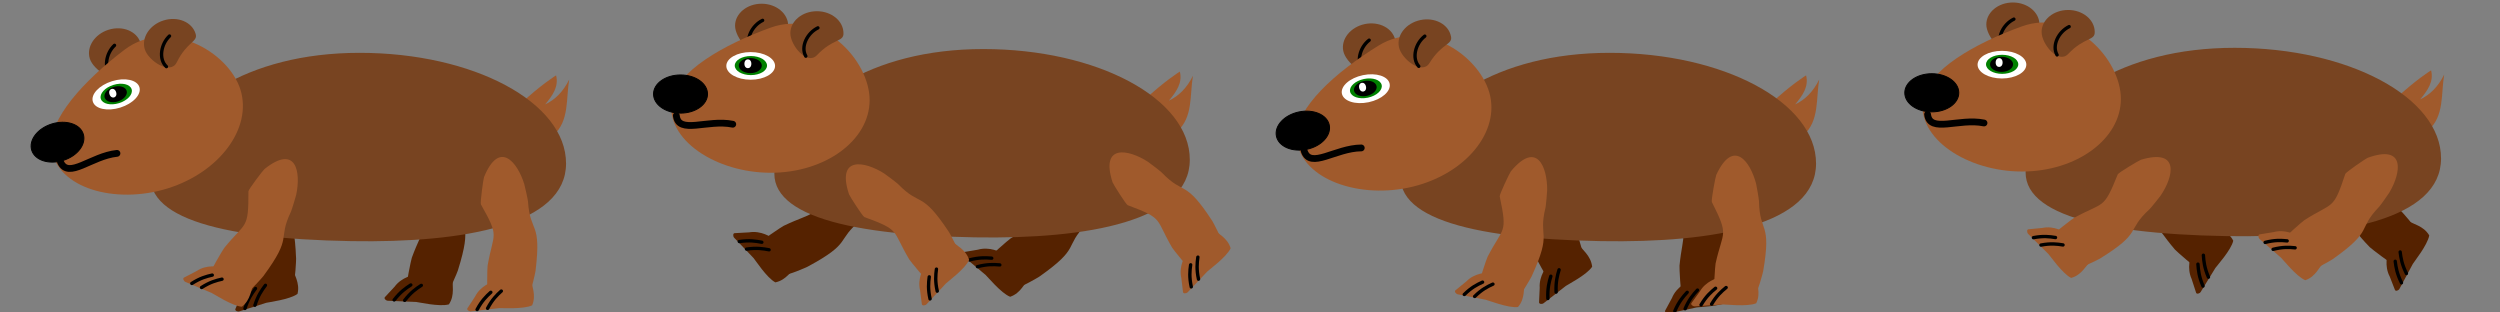 <?xml version="1.0" encoding="UTF-8" standalone="no"?>
<!-- Created with Inkscape (http://www.inkscape.org/) -->

<svg
   xmlns:dc="http://purl.org/dc/elements/1.1/"
   xmlns:cc="http://creativecommons.org/ns#"
   xmlns:rdf="http://www.w3.org/1999/02/22-rdf-syntax-ns#"
   xmlns:svg="http://www.w3.org/2000/svg"
   xmlns="http://www.w3.org/2000/svg"
   xmlns:xlink="http://www.w3.org/1999/xlink"
   xmlns:sodipodi="http://sodipodi.sourceforge.net/DTD/sodipodi-0.dtd"
   xmlns:inkscape="http://www.inkscape.org/namespaces/inkscape"
   width="512"
   height="64"
   viewBox="0 0 512 64"
   id="svg3343"
   version="1.1"
   inkscape:version="0.91 r13725"
   sodipodi:docname="wombat_run_128x64_final.svg"
   inkscape:export-filename="C:\dev\kelly\libgdx\kelly\resources\raw\actors\enemies\sheets\wombat\wombat_64x128.png"
   inkscape:export-xdpi="90"
   inkscape:export-ydpi="90">
  <rect x="0" y="0" width="512" height="64" fill="#808080" stroke="none"/>
  <defs
     id="defs3345">
    <linearGradient
       inkscape:collect="always"
       id="linearGradient4258">
      <stop
         id="stop4262"
         offset="0"
         style="stop-color:#ff5354;stop-opacity:1" />
      <stop
         id="stop4260"
         offset="1"
         style="stop-color:#ffe1bd;stop-opacity:1;" />
    </linearGradient>
    <linearGradient
       inkscape:collect="always"
       xlink:href="#linearGradient4258"
       id="linearGradient4600"
       x1="110.357"
       y1="872.184"
       x2="101.18"
       y2="866.562"
       gradientUnits="userSpaceOnUse"
       gradientTransform="matrix(1.071,0,0,1.72,124.964,-629.348)" />
  </defs>
  <sodipodi:namedview
     id="base"
     pagecolor="#ffffff"
     bordercolor="#666666"
     borderopacity="1.0"
     inkscape:pageopacity="0.0"
     inkscape:pageshadow="2"
     inkscape:zoom="4.3287855"
     inkscape:cx="416.36928"
     inkscape:cy="26.583968"
     inkscape:document-units="px"
     inkscape:current-layer="layer1"
     showgrid="false"
     units="px"
     showborder="true"
     inkscape:window-width="1366"
     inkscape:window-height="705"
     inkscape:window-x="-8"
     inkscape:window-y="-8"
     inkscape:window-maximized="1"
     inkscape:showpageshadow="false"
     borderlayer="true" />
  <g
     inkscape:label="Layer 1"
     inkscape:groupmode="layer"
     id="layer1"
     transform="translate(0,-988.362)">
    <path
       style="opacity:1;fill:#552200;fill-opacity:1;stroke:none;stroke-width:0.695;stroke-miterlimit:4;stroke-dasharray:none;stroke-opacity:1"
       d="m 341.959,1024.628 c 2.577,-8.048 6.565,-3.716 8.259,0.674 0.133,0.345 0.943,3.088 0.993,3.456 0.909,6.651 3.062,3.642 2.537,14.18 -0.019,0.373 -0.59,4.46 -0.968,4.514 l -8.244,1.173 c -0.378,0.054 -0.61,-5.48 -0.573,-5.853 0.688,-7.078 2.138,-5.863 -2.24,-12.47 -0.204,-0.308 0.121,-5.317 0.236,-5.676 z"
       id="path5140"
       inkscape:connector-curvature="0"
       sodipodi:nodetypes="sssssssss" />
    <g
       style="stroke-width:0.5;stroke-miterlimit:4;stroke-dasharray:none;fill:#552200;fill-opacity:1"
       id="g5142"
       transform="matrix(1.394,-0.198,0.158,1.362,170.91,-324.839)">
      <path
         sodipodi:nodetypes="ssscssscs"
         inkscape:connector-curvature="0"
         id="path5144"
         d="m 11.337,1008.095 4.883,-0.97 c 0.266,-0.053 0.482,0.218 0.489,0.489 0.04,1.438 0.721,2.811 0,4.325 -1.286,0.561 -4.494,0.174 -4.765,0.194 l -4.115,0.296 c -0.27,0.019 -0.644,-0.267 -0.489,-0.489 l 1.195,-1.723 c 0.837,-1.565 2.535,-2.068 2.801,-2.121 z"
         style="opacity:1;fill:#552200;fill-opacity:1;stroke:none;stroke-width:0.5;stroke-miterlimit:4;stroke-dasharray:none;stroke-opacity:1" />
      <path
         sodipodi:nodetypes="cc"
         inkscape:connector-curvature="0"
         id="path5146"
         d="m 8.733,1012.2 c 0.736,-1.294 1.416,-1.922 2.092,-2.502"
         style="fill:#552200;fill-rule:evenodd;stroke:#000000;stroke-width:0.5;stroke-linecap:round;stroke-linejoin:miter;stroke-miterlimit:4;stroke-dasharray:none;stroke-opacity:1;fill-opacity:1" />
      <path
         style="fill:#552200;fill-rule:evenodd;stroke:#000000;stroke-width:0.5;stroke-linecap:round;stroke-linejoin:miter;stroke-miterlimit:4;stroke-dasharray:none;stroke-opacity:1;fill-opacity:1"
         d="m 10.257,1012.087 c 0.736,-1.294 1.416,-1.922 2.092,-2.502"
         id="path5148"
         inkscape:connector-curvature="0"
         sodipodi:nodetypes="cc" />
    </g>
    <path
       style="fill:#a05a2c;fill-opacity:1;fill-rule:evenodd;stroke:none;stroke-width:0.695;stroke-linecap:butt;stroke-linejoin:miter;stroke-miterlimit:4;stroke-dasharray:none;stroke-opacity:1"
       d="m 106.545,1009.661 c 4.185,-3.899 7.266,-5.827 7.341,-5.866 0.592,2.271 -0.714,4.135 -2.238,5.952 1.978,-0.94 3.662,-2.541 4.924,-5.09 -0.673,3.957 0.055,8.476 -3.223,11.387 -1.981,-3.235 -3.898,-6.716 -6.804,-6.384 z"
       id="path5026"
       inkscape:connector-curvature="0"
       sodipodi:nodetypes="cccccc" />
    <path
       style="opacity:1;fill:#552200;fill-opacity:1;stroke:none;stroke-width:0.695;stroke-miterlimit:4;stroke-dasharray:none;stroke-opacity:1"
       d="m 86.951,1023.075 c 4.513,-7.145 7.287,-1.951 7.826,2.724 0.042,0.367 0.138,3.226 0.095,3.595 -0.788,6.666 2.051,4.293 -1.1,14.363 -0.112,0.356 -1.69,4.17 -2.069,4.127 l -8.275,-0.932 c -0.379,-0.043 0.784,-5.458 0.913,-5.809 2.441,-6.679 3.54,-5.139 0.959,-12.633 -0.12,-0.35 1.45,-5.116 1.652,-5.435 z"
       id="path5007"
       inkscape:connector-curvature="0"
       sodipodi:nodetypes="sssssssss" />
    <g
       style="stroke-width:0.5;stroke-miterlimit:4;stroke-dasharray:none;fill:#552200"
       id="g5009"
       transform="matrix(1.399,0.158,-0.189,1.358,259.816,-326.16)">
      <path
         sodipodi:nodetypes="ssscssscs"
         inkscape:connector-curvature="0"
         id="path5011"
         d="m 11.337,1008.095 4.883,-0.97 c 0.266,-0.053 0.482,0.218 0.489,0.489 0.04,1.438 0.721,2.811 0,4.325 -1.286,0.561 -4.494,0.174 -4.765,0.194 l -4.115,0.296 c -0.27,0.019 -0.644,-0.267 -0.489,-0.489 l 1.195,-1.723 c 0.837,-1.565 2.535,-2.068 2.801,-2.121 z"
         style="opacity:1;fill:#552200;fill-opacity:1;stroke:none;stroke-width:0.5;stroke-miterlimit:4;stroke-dasharray:none;stroke-opacity:1" />
      <path
         sodipodi:nodetypes="cc"
         inkscape:connector-curvature="0"
         id="path5013"
         d="m 8.733,1012.2 c 0.736,-1.294 1.416,-1.922 2.092,-2.502"
         style="fill:#552200;fill-rule:evenodd;stroke:#000000;stroke-width:0.5;stroke-linecap:round;stroke-linejoin:miter;stroke-miterlimit:4;stroke-dasharray:none;stroke-opacity:1" />
      <path
         style="fill:#552200;fill-rule:evenodd;stroke:#000000;stroke-width:0.5;stroke-linecap:round;stroke-linejoin:miter;stroke-miterlimit:4;stroke-dasharray:none;stroke-opacity:1"
         d="m 10.257,1012.087 c 0.736,-1.294 1.416,-1.922 2.092,-2.502"
         id="path5015"
         inkscape:connector-curvature="0"
         sodipodi:nodetypes="cc" />
    </g>
    <path
       sodipodi:nodetypes="sssssssss"
       inkscape:connector-curvature="0"
       id="path4971"
       d="m 47.37,1024.028 c 1.824,-8.327 6.147,-4.344 8.211,-0.089 0.162,0.334 1.207,3.016 1.289,3.381 1.492,6.598 3.348,3.375 3.771,14.013 0.015,0.376 -0.183,4.537 -0.551,4.626 l -8.031,1.945 c -0.368,0.089 -1.091,-5.45 -1.089,-5.828 0.046,-7.176 1.586,-6.09 -3.325,-12.323 -0.229,-0.291 -0.356,-5.354 -0.275,-5.725 z"
       style="opacity:1;fill:#552200;fill-opacity:1;stroke:none;stroke-width:0.695;stroke-miterlimit:4;stroke-dasharray:none;stroke-opacity:1" />
    <g
       style="stroke-width:0.5;stroke-miterlimit:4;stroke-dasharray:none;fill:#552200;fill-opacity:1"
       transform="matrix(1.358,-0.329,0.277,1.354,-242.066,-316.119)"
       id="g4973">
      <path
         style="opacity:1;fill:#552200;fill-opacity:1;stroke:none;stroke-width:0.5;stroke-miterlimit:4;stroke-dasharray:none;stroke-opacity:1"
         d="m 11.337,1008.095 4.883,-0.97 c 0.266,-0.053 0.482,0.218 0.489,0.489 0.04,1.438 0.721,2.811 0,4.325 -1.286,0.561 -4.494,0.174 -4.765,0.194 l -4.115,0.296 c -0.27,0.019 -0.644,-0.267 -0.489,-0.489 l 1.195,-1.723 c 0.837,-1.565 2.535,-2.068 2.801,-2.121 z"
         id="path4975"
         inkscape:connector-curvature="0"
         sodipodi:nodetypes="ssscssscs" />
      <path
         style="fill:#552200;fill-rule:evenodd;stroke:#000000;stroke-width:0.5;stroke-linecap:round;stroke-linejoin:miter;stroke-miterlimit:4;stroke-dasharray:none;stroke-opacity:1;fill-opacity:1"
         d="m 8.733,1012.2 c 0.736,-1.294 1.416,-1.922 2.092,-2.502"
         id="path4977"
         inkscape:connector-curvature="0"
         sodipodi:nodetypes="cc" />
      <path
         sodipodi:nodetypes="cc"
         inkscape:connector-curvature="0"
         id="path4979"
         d="m 10.257,1012.087 c 0.736,-1.294 1.416,-1.922 2.092,-2.502"
         style="fill:#552200;fill-rule:evenodd;stroke:#000000;stroke-width:0.5;stroke-linecap:round;stroke-linejoin:miter;stroke-miterlimit:4;stroke-dasharray:none;stroke-opacity:1;fill-opacity:1" />
    </g>
    <path
       style="opacity:1;fill:#784421;fill-opacity:1;stroke:none;stroke-width:0.695;stroke-miterlimit:4;stroke-dasharray:none;stroke-opacity:1"
       d="m 115.927,1021.838 c -2e-5,12.513 -20.682,16.313 -44.026,15.908 -27.756,-0.481 -44.291,-5.213 -40.524,-15.908 4.174,-11.849 18.927,-22.657 42.275,-22.657 23.348,0 42.275,10.144 42.275,22.657 z"
       id="path4936"
       inkscape:connector-curvature="0"
       sodipodi:nodetypes="sssss" />
    <path
       style="opacity:1;fill:#a05a2c;fill-opacity:1;stroke:none;stroke-width:0.695;stroke-miterlimit:4;stroke-dasharray:none;stroke-opacity:1"
       d="m 54.177,1022.97 c 6.534,-5.179 7.473,0.698 6.478,5.304 -0.078,0.362 -0.906,3.098 -1.065,3.431 -2.88,6.026 0.549,4.774 -5.645,13.192 -0.219,0.298 -2.926,3.352 -3.269,3.179 l -7.475,-3.767 c -0.343,-0.173 2.489,-4.885 2.723,-5.173 4.437,-5.462 4.976,-3.623 4.957,-11.606 -8.67e-4,-0.372 3.005,-4.33 3.297,-4.561 z"
       id="rect4939"
       inkscape:connector-curvature="0"
       sodipodi:nodetypes="sssssssss" />
    <g
       id="g4957"
       transform="matrix(1.264,0.637,-0.614,1.218,649.738,-192.008)"
       style="stroke-width:0.5;stroke-miterlimit:4;stroke-dasharray:none;fill:#a05a2c">
      <path
         sodipodi:nodetypes="ssscssscs"
         inkscape:connector-curvature="0"
         id="rect4941"
         d="m 11.337,1008.095 4.883,-0.97 c 0.266,-0.053 0.482,0.218 0.489,0.489 0.04,1.438 0.721,2.811 0,4.325 -1.286,0.561 -4.494,0.174 -4.765,0.194 l -4.115,0.296 c -0.27,0.019 -0.644,-0.267 -0.489,-0.489 l 1.195,-1.723 c 0.837,-1.565 2.535,-2.068 2.801,-2.121 z"
         style="opacity:1;fill:#a05a2c;fill-opacity:1;stroke:none;stroke-width:0.5;stroke-miterlimit:4;stroke-dasharray:none;stroke-opacity:1" />
      <path
         sodipodi:nodetypes="cc"
         inkscape:connector-curvature="0"
         id="path4945"
         d="m 8.733,1012.2 c 0.736,-1.294 1.416,-1.922 2.092,-2.502"
         style="fill:#a05a2c;fill-rule:evenodd;stroke:#000000;stroke-width:0.5;stroke-linecap:round;stroke-linejoin:miter;stroke-miterlimit:4;stroke-dasharray:none;stroke-opacity:1" />
      <path
         style="fill:#a05a2c;fill-rule:evenodd;stroke:#000000;stroke-width:0.5;stroke-linecap:round;stroke-linejoin:miter;stroke-miterlimit:4;stroke-dasharray:none;stroke-opacity:1"
         d="m 10.257,1012.087 c 0.736,-1.294 1.416,-1.922 2.092,-2.502"
         id="path4947"
         inkscape:connector-curvature="0"
         sodipodi:nodetypes="cc" />
    </g>
    <path
       sodipodi:nodetypes="sssssssss"
       inkscape:connector-curvature="0"
       id="path4993"
       d="m 99.128,1024.634 c 3.156,-7.717 6.855,-3.055 8.246,1.447 0.109,0.354 0.729,3.144 0.754,3.513 0.444,6.664 2.818,3.892 1.547,14.265 -0.045,0.367 -0.907,4.356 -1.29,4.374 l -8.362,0.381 c -0.383,0.017 -0.225,-5.478 -0.163,-5.843 1.19,-6.936 2.561,-5.597 -1.369,-12.546 -0.183,-0.324 0.497,-5.247 0.637,-5.592 z"
       style="opacity:1;fill:#a05a2c;fill-opacity:1;stroke:none;stroke-width:0.695;stroke-miterlimit:4;stroke-dasharray:none;stroke-opacity:1" />
    <g
       transform="matrix(1.414,-0.064,0.062,1.362,22.608,-326.295)"
       id="g4995"
       style="stroke-width:0.5;stroke-miterlimit:4;stroke-dasharray:none;fill:#a05a2c">
      <path
         style="opacity:1;fill:#a05a2c;fill-opacity:1;stroke:none;stroke-width:0.5;stroke-miterlimit:4;stroke-dasharray:none;stroke-opacity:1"
         d="m 11.337,1008.095 4.883,-0.97 c 0.266,-0.053 0.482,0.218 0.489,0.489 0.04,1.438 0.721,2.811 0,4.325 -1.286,0.561 -4.494,0.174 -4.765,0.194 l -4.115,0.296 c -0.27,0.019 -0.644,-0.267 -0.489,-0.489 l 1.195,-1.723 c 0.837,-1.565 2.535,-2.068 2.801,-2.121 z"
         id="path4997"
         inkscape:connector-curvature="0"
         sodipodi:nodetypes="ssscssscs" />
      <path
         style="fill:#a05a2c;fill-rule:evenodd;stroke:#000000;stroke-width:0.5;stroke-linecap:round;stroke-linejoin:miter;stroke-miterlimit:4;stroke-dasharray:none;stroke-opacity:1"
         d="m 8.733,1012.2 c 0.736,-1.294 1.416,-1.922 2.092,-2.502"
         id="path4999"
         inkscape:connector-curvature="0"
         sodipodi:nodetypes="cc" />
      <path
         sodipodi:nodetypes="cc"
         inkscape:connector-curvature="0"
         id="path5001"
         d="m 10.257,1012.087 c 0.736,-1.294 1.416,-1.922 2.092,-2.502"
         style="fill:#a05a2c;fill-rule:evenodd;stroke:#000000;stroke-width:0.5;stroke-linecap:round;stroke-linejoin:miter;stroke-miterlimit:4;stroke-dasharray:none;stroke-opacity:1" />
    </g>
    <path
       sodipodi:nodetypes="cscsc"
       inkscape:connector-curvature="0"
       id="path5036"
       d="m 28.778,997.131 c 0.61,1.738 -1.7,1.557 -3.85,5.921 -1.302,2.642 -5.794,-0.304 -6.535,-2.679 -0.741,-2.375 0.983,-5.026 3.85,-5.921 2.868,-0.895 5.794,0.304 6.535,2.679 z"
       style="opacity:1;fill:#784421;fill-opacity:1;stroke:none;stroke-width:0.695;stroke-miterlimit:4;stroke-dasharray:none;stroke-opacity:1" />
    <path
       sodipodi:nodetypes="cc"
       inkscape:connector-curvature="0"
       id="path5038"
       d="m 22.816,1003.916 c -1.643,-1.534 -1.119,-4.62 0.637,-6.269"
       style="fill:#784421;fill-opacity:1;fill-rule:evenodd;stroke:#000000;stroke-width:0.695;stroke-linecap:round;stroke-linejoin:miter;stroke-miterlimit:4;stroke-dasharray:none;stroke-opacity:1" />
    <path
       style="opacity:1;fill:#a05a2c;fill-opacity:1;stroke:none;stroke-width:0.695;stroke-miterlimit:4;stroke-dasharray:none;stroke-opacity:1"
       d="m 49.242,1006.72 c 2.447,7.837 -4.228,16.893 -14.908,20.227 -10.68,3.334 -22.666,-0.01 -23.768,-8.153 -0.797,-5.889 6.682,-13.995 14.908,-20.227 8.879,-6.727 21.322,0.316 23.768,8.153 z"
       id="path4244"
       inkscape:connector-curvature="0"
       sodipodi:nodetypes="sssss" />
    <ellipse
       style="opacity:1;fill:#ffffff;fill-opacity:1;stroke:none;stroke-width:1;stroke-miterlimit:4;stroke-dasharray:none;stroke-opacity:1"
       id="path4387"
       cx="-277.35"
       cy="968.633"
       rx="4.992"
       ry="2.831"
       transform="matrix(0.955,-0.298,0.298,0.955,0,0)" />
    <ellipse
       ry="1.954"
       rx="3.304"
       cy="968.566"
       cx="-277.309"
       id="ellipse4389"
       style="opacity:1;fill:#008000;fill-opacity:1;stroke:none;stroke-width:1;stroke-miterlimit:4;stroke-dasharray:none;stroke-opacity:1"
       transform="matrix(0.955,-0.298,0.298,0.955,0,0)" />
    <ellipse
       style="opacity:1;fill:#000000;fill-opacity:1;stroke:none;stroke-width:1;stroke-miterlimit:4;stroke-dasharray:none;stroke-opacity:1"
       id="ellipse4391"
       cx="-277.432"
       cy="968.566"
       rx="2.358"
       ry="1.55"
       transform="matrix(0.955,-0.298,0.298,0.955,0,0)" />
    <ellipse
       ry="0.909"
       rx="0.711"
       cy="968.195"
       cx="-277.926"
       id="ellipse4393"
       style="opacity:1;fill:#ffffff;fill-opacity:1;stroke:none;stroke-width:1;stroke-miterlimit:4;stroke-dasharray:none;stroke-opacity:1"
       transform="matrix(0.955,-0.298,0.298,0.955,0,0)" />
    <ellipse
       style="opacity:1;fill:#000000;fill-opacity:1;stroke:#000000;stroke-width:0.211;stroke-miterlimit:4;stroke-dasharray:none;stroke-opacity:1"
       id="path4927"
       cx="-291.719"
       cy="974.396"
       rx="5.525"
       ry="3.905"
       transform="matrix(0.955,-0.298,0.298,0.955,0,0)" />
    <path
       style="fill:none;fill-rule:evenodd;stroke:#000000;stroke-width:1.389px;stroke-linecap:round;stroke-linejoin:miter;stroke-opacity:1"
       d="m 12.391,1021.526 c 1.604,3.644 6.302,-1.212 11.565,-1.755"
       id="path4934"
       inkscape:connector-curvature="0"
       sodipodi:nodetypes="cc" />
    <path
       style="opacity:1;fill:#784421;fill-opacity:1;stroke:none;stroke-width:0.695;stroke-miterlimit:4;stroke-dasharray:none;stroke-opacity:1"
       d="m 40.041,995.222 c 0.61,1.738 -1.7,1.557 -3.85,5.921 -1.302,2.642 -5.794,-0.304 -6.535,-2.679 -0.741,-2.375 0.983,-5.026 3.85,-5.921 2.868,-0.895 5.794,0.304 6.535,2.679 z"
       id="path4931"
       inkscape:connector-curvature="0"
       sodipodi:nodetypes="cscsc" />
    <path
       style="fill:#784421;fill-opacity:1;fill-rule:evenodd;stroke:#000000;stroke-width:0.695;stroke-linecap:round;stroke-linejoin:miter;stroke-miterlimit:4;stroke-dasharray:none;stroke-opacity:1"
       d="m 34.079,1002.007 c -1.643,-1.534 -1.119,-4.62 0.637,-6.269"
       id="path5028"
       inkscape:connector-curvature="0"
       sodipodi:nodetypes="cc" />
    <path
       style="opacity:1;fill:#784421;fill-opacity:1;stroke:none;stroke-width:0.695;stroke-miterlimit:4;stroke-dasharray:none;stroke-opacity:1"
       d="m 161.421,993.629 c 0.064,1.841 -2.087,0.98 -5.44,4.505 -2.03,2.134 -5.44,-2.017 -5.44,-4.505 -2e-5,-2.488 2.436,-4.505 5.44,-4.505 3.004,0 5.44,2.017 5.44,4.505 z"
       id="path5042"
       inkscape:connector-curvature="0"
       sodipodi:nodetypes="cscsc" />
    <path
       style="fill:#784421;fill-opacity:1;fill-rule:evenodd;stroke:#000000;stroke-width:0.695;stroke-linecap:round;stroke-linejoin:miter;stroke-miterlimit:4;stroke-dasharray:none;stroke-opacity:1"
       d="m 153.708,998.329 c -1.111,-1.953 0.309,-4.744 2.476,-5.795"
       id="path5044"
       inkscape:connector-curvature="0"
       sodipodi:nodetypes="cc" />
    <path
       sodipodi:nodetypes="cccccc"
       inkscape:connector-curvature="0"
       id="path5046"
       d="m 234.288,1008.887 c 4.185,-3.899 7.266,-5.827 7.341,-5.866 0.592,2.271 -0.714,4.135 -2.238,5.952 1.978,-0.94 3.662,-2.541 4.924,-5.09 -0.673,3.957 0.055,8.476 -3.223,11.387 -1.981,-3.235 -3.898,-6.716 -6.804,-6.384 z"
       style="fill:#a05a2c;fill-opacity:1;fill-rule:evenodd;stroke:none;stroke-width:0.695;stroke-linecap:butt;stroke-linejoin:miter;stroke-miterlimit:4;stroke-dasharray:none;stroke-opacity:1" />
    <path
       sodipodi:nodetypes="sssssssss"
       inkscape:connector-curvature="0"
       id="path5054"
       d="m 220.031,1024.454 c 7.93,-2.921 6.969,2.889 4.55,6.925 -0.19,0.317 -1.854,2.644 -2.114,2.91 -4.683,4.809 -0.987,4.655 -9.617,10.725 -0.305,0.215 -3.879,2.279 -4.154,2.015 l -5.997,-5.777 c -0.275,-0.265 3.945,-3.852 4.261,-4.053 6.003,-3.813 5.937,-1.922 8.452,-9.438 0.117,-0.35 4.265,-3.176 4.619,-3.306 z"
       style="opacity:1;fill:#552200;fill-opacity:1;stroke:none;stroke-width:0.695;stroke-miterlimit:4;stroke-dasharray:none;stroke-opacity:1" />
    <g
       transform="matrix(1.014,0.977,-0.977,0.962,1178.599,59.33)"
       id="g5056"
       style="stroke-width:0.5;stroke-miterlimit:4;stroke-dasharray:none;fill:#552200;fill-opacity:1">
      <path
         style="opacity:1;fill:#552200;fill-opacity:1;stroke:none;stroke-width:0.5;stroke-miterlimit:4;stroke-dasharray:none;stroke-opacity:1"
         d="m 11.337,1008.095 4.883,-0.97 c 0.266,-0.053 0.482,0.218 0.489,0.489 0.04,1.438 0.721,2.811 0,4.325 -1.286,0.561 -4.494,0.174 -4.765,0.194 l -4.115,0.296 c -0.27,0.019 -0.644,-0.267 -0.489,-0.489 l 1.195,-1.723 c 0.837,-1.565 2.535,-2.068 2.801,-2.121 z"
         id="path5058"
         inkscape:connector-curvature="0"
         sodipodi:nodetypes="ssscssscs" />
      <path
         style="fill:#552200;fill-rule:evenodd;stroke:#000000;stroke-width:0.5;stroke-linecap:round;stroke-linejoin:miter;stroke-miterlimit:4;stroke-dasharray:none;stroke-opacity:1;fill-opacity:1"
         d="m 8.733,1012.2 c 0.736,-1.294 1.416,-1.922 2.092,-2.502"
         id="path5060"
         inkscape:connector-curvature="0"
         sodipodi:nodetypes="cc" />
      <path
         sodipodi:nodetypes="cc"
         inkscape:connector-curvature="0"
         id="path5062"
         d="m 10.257,1012.087 c 0.736,-1.294 1.416,-1.922 2.092,-2.502"
         style="fill:#552200;fill-rule:evenodd;stroke:#000000;stroke-width:0.5;stroke-linecap:round;stroke-linejoin:miter;stroke-miterlimit:4;stroke-dasharray:none;stroke-opacity:1;fill-opacity:1" />
    </g>
    <path
       style="opacity:1;fill:#552200;fill-opacity:1;stroke:none;stroke-width:0.695;stroke-miterlimit:4;stroke-dasharray:none;stroke-opacity:1"
       d="m 175.13,1023.471 c 8.284,-2.009 6.598,3.622 3.678,7.342 -0.23,0.292 -2.182,2.406 -2.474,2.64 -5.278,4.232 -1.567,4.488 -10.945,9.53 -0.332,0.178 -4.159,1.823 -4.4,1.531 l -5.267,-6.368 c -0.241,-0.292 4.421,-3.369 4.762,-3.532 6.471,-3.103 6.169,-1.242 9.62,-8.388 0.161,-0.333 4.657,-2.666 5.026,-2.755 z"
       id="path5066"
       inkscape:connector-curvature="0"
       sodipodi:nodetypes="sssssssss" />
    <g
       id="g5068"
       transform="matrix(0.89,1.076,-1.096,0.842,1253.013,176.162)"
       style="stroke-width:0.5;stroke-miterlimit:4;stroke-dasharray:none;fill:#552200;fill-opacity:1">
      <path
         sodipodi:nodetypes="ssscssscs"
         inkscape:connector-curvature="0"
         id="path5070"
         d="m 11.337,1008.095 4.883,-0.97 c 0.266,-0.053 0.482,0.218 0.489,0.489 0.04,1.438 0.721,2.811 0,4.325 -1.286,0.561 -4.494,0.174 -4.765,0.194 l -4.115,0.296 c -0.27,0.019 -0.644,-0.267 -0.489,-0.489 l 1.195,-1.723 c 0.837,-1.565 2.535,-2.068 2.801,-2.121 z"
         style="opacity:1;fill:#552200;fill-opacity:1;stroke:none;stroke-width:0.5;stroke-miterlimit:4;stroke-dasharray:none;stroke-opacity:1" />
      <path
         sodipodi:nodetypes="cc"
         inkscape:connector-curvature="0"
         id="path5072"
         d="m 8.733,1012.2 c 0.736,-1.294 1.416,-1.922 2.092,-2.502"
         style="fill:#552200;fill-rule:evenodd;stroke:#000000;stroke-width:0.5;stroke-linecap:round;stroke-linejoin:miter;stroke-miterlimit:4;stroke-dasharray:none;stroke-opacity:1;fill-opacity:1" />
      <path
         style="fill:#552200;fill-rule:evenodd;stroke:#000000;stroke-width:0.5;stroke-linecap:round;stroke-linejoin:miter;stroke-miterlimit:4;stroke-dasharray:none;stroke-opacity:1;fill-opacity:1"
         d="m 10.257,1012.087 c 0.736,-1.294 1.416,-1.922 2.092,-2.502"
         id="path5074"
         inkscape:connector-curvature="0"
         sodipodi:nodetypes="cc" />
    </g>
    <path
       sodipodi:nodetypes="sssss"
       inkscape:connector-curvature="0"
       id="path5076"
       d="m 243.67,1021.064 c -2e-5,12.513 -20.682,16.313 -44.026,15.908 -27.756,-0.481 -44.291,-5.213 -40.524,-15.908 4.174,-11.849 18.927,-22.657 42.275,-22.657 23.348,0 42.275,10.144 42.275,22.657 z"
       style="opacity:1;fill:#784421;fill-opacity:1;stroke:none;stroke-width:0.695;stroke-miterlimit:4;stroke-dasharray:none;stroke-opacity:1" />
    <path
       sodipodi:nodetypes="sssss"
       inkscape:connector-curvature="0"
       id="path5078"
       d="m 178.098,1008.88 c 2e-5,8.21 -9.07,14.865 -20.259,14.865 -11.189,0 -21.633,-6.763 -20.259,-14.865 0.994,-5.859 10.549,-11.368 20.259,-14.866 10.48,-3.775 20.259,6.656 20.259,14.866 z"
       style="opacity:1;fill:#a05a2c;fill-opacity:1;stroke:none;stroke-width:0.695;stroke-miterlimit:4;stroke-dasharray:none;stroke-opacity:1" />
    <ellipse
       ry="2.831"
       rx="4.992"
       cy="1001.859"
       cx="153.742"
       id="ellipse5080"
       style="opacity:1;fill:#ffffff;fill-opacity:1;stroke:none;stroke-width:1;stroke-miterlimit:4;stroke-dasharray:none;stroke-opacity:1" />
    <ellipse
       style="opacity:1;fill:#008000;fill-opacity:1;stroke:none;stroke-width:1;stroke-miterlimit:4;stroke-dasharray:none;stroke-opacity:1"
       id="ellipse5082"
       cx="153.783"
       cy="1001.791"
       rx="3.304"
       ry="1.954" />
    <ellipse
       ry="1.55"
       rx="2.358"
       cy="1001.791"
       cx="153.66"
       id="ellipse5084"
       style="opacity:1;fill:#000000;fill-opacity:1;stroke:none;stroke-width:1;stroke-miterlimit:4;stroke-dasharray:none;stroke-opacity:1" />
    <ellipse
       style="opacity:1;fill:#ffffff;fill-opacity:1;stroke:none;stroke-width:1;stroke-miterlimit:4;stroke-dasharray:none;stroke-opacity:1"
       id="ellipse5086"
       cx="153.166"
       cy="1001.42"
       rx="0.711"
       ry="0.909" />
    <ellipse
       ry="3.905"
       rx="5.525"
       cy="1007.62"
       cx="139.373"
       id="ellipse5088"
       style="opacity:1;fill:#000000;fill-opacity:1;stroke:#000000;stroke-width:0.211;stroke-miterlimit:4;stroke-dasharray:none;stroke-opacity:1" />
    <path
       sodipodi:nodetypes="cc"
       inkscape:connector-curvature="0"
       id="path5090"
       d="m 138.51,1012.033 c 0.445,3.957 6.377,0.721 11.562,1.771"
       style="fill:none;fill-rule:evenodd;stroke:#000000;stroke-width:1.389px;stroke-linecap:round;stroke-linejoin:miter;stroke-opacity:1" />
    <path
       sodipodi:nodetypes="sssssssss"
       inkscape:connector-curvature="0"
       id="path5096"
       d="m 173.875,1028.143 c -2.606,-7.92 3.234,-6.773 7.214,-4.25 0.313,0.198 2.595,1.919 2.853,2.184 4.662,4.783 4.67,1.132 10.433,9.851 0.204,0.308 2.136,3.903 1.856,4.165 l -6.116,5.716 c -0.28,0.262 -3.726,-4.022 -3.915,-4.34 -3.595,-6.05 -1.683,-5.921 -9.182,-8.658 -0.35,-0.128 -3.027,-4.315 -3.143,-4.668 z"
       style="opacity:1;fill:#a05a2c;fill-opacity:1;stroke:none;stroke-width:0.695;stroke-miterlimit:4;stroke-dasharray:none;stroke-opacity:1" />
    <g
       style="stroke-width:0.5;stroke-miterlimit:4;stroke-dasharray:none;fill:#a05a2c;fill-opacity:1"
       transform="matrix(1.034,-0.966,0.931,0.996,-760.91,49.859)"
       id="g5098">
      <path
         style="opacity:1;fill:#a05a2c;fill-opacity:1;stroke:none;stroke-width:0.5;stroke-miterlimit:4;stroke-dasharray:none;stroke-opacity:1"
         d="m 11.337,1008.095 4.883,-0.97 c 0.266,-0.053 0.482,0.218 0.489,0.489 0.04,1.438 0.721,2.811 0,4.325 -1.286,0.561 -4.494,0.174 -4.765,0.194 l -4.115,0.296 c -0.27,0.019 -0.644,-0.267 -0.489,-0.489 l 1.195,-1.723 c 0.837,-1.565 2.535,-2.068 2.801,-2.121 z"
         id="path5100"
         inkscape:connector-curvature="0"
         sodipodi:nodetypes="ssscssscs" />
      <path
         style="fill:#a05a2c;fill-rule:evenodd;stroke:#000000;stroke-width:0.5;stroke-linecap:round;stroke-linejoin:miter;stroke-miterlimit:4;stroke-dasharray:none;stroke-opacity:1;fill-opacity:1"
         d="m 8.733,1012.2 c 0.736,-1.294 1.416,-1.922 2.092,-2.502"
         id="path5102"
         inkscape:connector-curvature="0"
         sodipodi:nodetypes="cc" />
      <path
         sodipodi:nodetypes="cc"
         inkscape:connector-curvature="0"
         id="path5104"
         d="m 10.257,1012.087 c 0.736,-1.294 1.416,-1.922 2.092,-2.502"
         style="fill:#a05a2c;fill-rule:evenodd;stroke:#000000;stroke-width:0.5;stroke-linecap:round;stroke-linejoin:miter;stroke-miterlimit:4;stroke-dasharray:none;stroke-opacity:1;fill-opacity:1" />
    </g>
    <path
       style="opacity:1;fill:#a05a2c;fill-opacity:1;stroke:none;stroke-width:0.695;stroke-miterlimit:4;stroke-dasharray:none;stroke-opacity:1"
       d="m 227.849,1025.69 c -2.545,-7.939 3.286,-6.748 7.247,-4.194 0.311,0.201 2.58,1.939 2.836,2.206 4.625,4.818 4.661,1.168 10.357,9.931 0.202,0.31 2.106,3.92 1.824,4.179 l -6.159,5.669 c -0.282,0.26 -3.695,-4.051 -3.882,-4.37 -3.548,-6.077 -1.637,-5.934 -9.115,-8.728 -0.349,-0.13 -2.994,-4.338 -3.107,-4.692 z"
       id="path5110"
       inkscape:connector-curvature="0"
       sodipodi:nodetypes="sssssssss" />
    <g
       style="stroke-width:0.5;stroke-miterlimit:4;stroke-dasharray:none;fill:#a05a2c;fill-opacity:1"
       id="g5112"
       transform="matrix(1.041,-0.958,0.923,1.003,-699.379,40.24)">
      <path
         sodipodi:nodetypes="ssscssscs"
         inkscape:connector-curvature="0"
         id="path5114"
         d="m 11.337,1008.095 4.883,-0.97 c 0.266,-0.053 0.482,0.218 0.489,0.489 0.04,1.438 0.721,2.811 0,4.325 -1.286,0.561 -4.494,0.174 -4.765,0.194 l -4.115,0.296 c -0.27,0.019 -0.644,-0.267 -0.489,-0.489 l 1.195,-1.723 c 0.837,-1.565 2.535,-2.068 2.801,-2.121 z"
         style="opacity:1;fill:#a05a2c;fill-opacity:1;stroke:none;stroke-width:0.5;stroke-miterlimit:4;stroke-dasharray:none;stroke-opacity:1" />
      <path
         sodipodi:nodetypes="cc"
         inkscape:connector-curvature="0"
         id="path5116"
         d="m 8.733,1012.2 c 0.736,-1.294 1.416,-1.922 2.092,-2.502"
         style="fill:#a05a2c;fill-rule:evenodd;stroke:#000000;stroke-width:0.5;stroke-linecap:round;stroke-linejoin:miter;stroke-miterlimit:4;stroke-dasharray:none;stroke-opacity:1;fill-opacity:1" />
      <path
         style="fill:#a05a2c;fill-rule:evenodd;stroke:#000000;stroke-width:0.5;stroke-linecap:round;stroke-linejoin:miter;stroke-miterlimit:4;stroke-dasharray:none;stroke-opacity:1;fill-opacity:1"
         d="m 10.257,1012.087 c 0.736,-1.294 1.416,-1.922 2.092,-2.502"
         id="path5118"
         inkscape:connector-curvature="0"
         sodipodi:nodetypes="cc" />
    </g>
    <path
       sodipodi:nodetypes="cscsc"
       inkscape:connector-curvature="0"
       id="path5122"
       d="m 172.742,995.163 c 0.064,1.841 -2.087,0.98 -5.44,4.505 -2.03,2.134 -5.44,-2.017 -5.44,-4.505 -1e-5,-2.488 2.436,-4.505 5.44,-4.505 3.004,0 5.44,2.017 5.44,4.505 z"
       style="opacity:1;fill:#784421;fill-opacity:1;stroke:none;stroke-width:0.695;stroke-miterlimit:4;stroke-dasharray:none;stroke-opacity:1" />
    <path
       sodipodi:nodetypes="cc"
       inkscape:connector-curvature="0"
       id="path5124"
       d="m 165.028,999.863 c -1.111,-1.953 0.309,-4.744 2.476,-5.795"
       style="fill:#784421;fill-opacity:1;fill-rule:evenodd;stroke:#000000;stroke-width:0.695;stroke-linecap:round;stroke-linejoin:miter;stroke-miterlimit:4;stroke-dasharray:none;stroke-opacity:1" />
    <path
       style="fill:#a05a2c;fill-opacity:1;fill-rule:evenodd;stroke:none;stroke-width:0.695;stroke-linecap:butt;stroke-linejoin:miter;stroke-miterlimit:4;stroke-dasharray:none;stroke-opacity:1"
       d="m 362.545,1009.661 c 4.185,-3.899 7.266,-5.827 7.341,-5.866 0.592,2.271 -0.714,4.135 -2.238,5.952 1.978,-0.94 3.662,-2.541 4.924,-5.09 -0.673,3.957 0.055,8.476 -3.223,11.387 -1.981,-3.235 -3.898,-6.716 -6.804,-6.384 z"
       id="path5132"
       inkscape:connector-curvature="0"
       sodipodi:nodetypes="cccccc" />
    <path
       sodipodi:nodetypes="sssssssss"
       inkscape:connector-curvature="0"
       id="path5152"
       d="m 304.636,1024.759 c -1.163,-8.444 4.269,-6.199 7.675,-2.919 0.268,0.258 2.174,2.414 2.377,2.728 3.678,5.678 4.307,2.012 8.378,11.85 0.144,0.348 1.394,4.321 1.08,4.532 l -6.866,4.598 c -0.315,0.211 -2.906,-4.738 -3.034,-5.093 -2.434,-6.751 -0.614,-6.263 -7.375,-10.417 -0.315,-0.194 -2.183,-4.902 -2.234,-5.278 z"
       style="opacity:1;fill:#552200;fill-opacity:1;stroke:none;stroke-width:0.695;stroke-miterlimit:4;stroke-dasharray:none;stroke-opacity:1" />
    <path
       sodipodi:nodetypes="ssscssscs"
       inkscape:connector-curvature="0"
       id="path5156"
       d="m 317.04,1042.647 4.962,-4.936 c 0.27,-0.269 0.718,-0.118 0.924,0.195 1.093,1.658 2.882,2.743 3.147,5.082 -1.085,1.659 -5.09,3.698 -5.389,3.931 l -4.561,3.546 c -0.3,0.232 -0.941,0.187 -0.924,-0.195 l 0.134,-2.954 c -0.167,-2.489 1.438,-4.4 1.708,-4.669 z"
       style="opacity:1;fill:#552200;fill-opacity:1;stroke:none;stroke-width:0.5;stroke-miterlimit:4;stroke-dasharray:none;stroke-opacity:1" />
    <path
       sodipodi:nodetypes="cc"
       inkscape:connector-curvature="0"
       id="path5158"
       d="m 317.005,1049.495 c -0.088,-2.092 0.245,-3.359 0.608,-4.565"
       style="fill:none;fill-rule:evenodd;stroke:#000000;stroke-width:0.695;stroke-linecap:round;stroke-linejoin:miter;stroke-miterlimit:4;stroke-dasharray:none;stroke-opacity:1" />
    <path
       style="fill:none;fill-rule:evenodd;stroke:#000000;stroke-width:0.695;stroke-linecap:round;stroke-linejoin:miter;stroke-miterlimit:4;stroke-dasharray:none;stroke-opacity:1"
       d="m 318.691,1048.178 c -0.088,-2.092 0.245,-3.359 0.608,-4.565"
       id="path5160"
       inkscape:connector-curvature="0"
       sodipodi:nodetypes="cc" />
    <path
       style="opacity:1;fill:#784421;fill-opacity:1;stroke:none;stroke-width:0.695;stroke-miterlimit:4;stroke-dasharray:none;stroke-opacity:1"
       d="m 371.927,1021.838 c -2e-5,12.513 -20.682,16.313 -44.026,15.908 -27.756,-0.481 -44.291,-5.213 -40.524,-15.908 4.174,-11.849 18.927,-22.657 42.275,-22.657 23.348,0 42.275,10.144 42.275,22.657 z"
       id="path5162"
       inkscape:connector-curvature="0"
       sodipodi:nodetypes="sssss" />
    <path
       style="opacity:1;fill:#a05a2c;fill-opacity:1;stroke:none;stroke-width:0.695;stroke-miterlimit:4;stroke-dasharray:none;stroke-opacity:1"
       d="m 309.436,1023.436 c 5.338,-6.404 7.458,-0.844 7.425,3.869 -0.003,0.37 -0.254,3.217 -0.342,3.576 -1.588,6.487 1.512,4.561 -2.831,14.067 -0.154,0.336 -2.18,3.879 -2.55,3.78 l -8.087,-2.16 c -0.371,-0.099 1.439,-5.291 1.609,-5.62 3.228,-6.253 4.131,-4.563 2.482,-12.374 -0.077,-0.364 2.057,-4.853 2.295,-5.138 z"
       id="path5182"
       inkscape:connector-curvature="0"
       sodipodi:nodetypes="sssssssss" />
    <g
       id="g5184"
       transform="matrix(1.367,0.365,-0.352,1.317,644.242,-287.582)"
       style="stroke-width:0.5;stroke-miterlimit:4;stroke-dasharray:none">
      <path
         sodipodi:nodetypes="ssscssscs"
         inkscape:connector-curvature="0"
         id="path5186"
         d="m 11.337,1008.095 4.883,-0.97 c 0.266,-0.053 0.482,0.218 0.489,0.489 0.04,1.438 0.721,2.811 0,4.325 -1.286,0.561 -4.494,0.174 -4.765,0.194 l -4.115,0.296 c -0.27,0.019 -0.644,-0.267 -0.489,-0.489 l 1.195,-1.723 c 0.837,-1.565 2.535,-2.068 2.801,-2.121 z"
         style="opacity:1;fill:#a05a2c;fill-opacity:1;stroke:none;stroke-width:0.5;stroke-miterlimit:4;stroke-dasharray:none;stroke-opacity:1" />
      <path
         sodipodi:nodetypes="cc"
         inkscape:connector-curvature="0"
         id="path5188"
         d="m 8.733,1012.2 c 0.736,-1.294 1.416,-1.922 2.092,-2.502"
         style="fill:none;fill-rule:evenodd;stroke:#000000;stroke-width:0.5;stroke-linecap:round;stroke-linejoin:miter;stroke-miterlimit:4;stroke-dasharray:none;stroke-opacity:1" />
      <path
         style="fill:none;fill-rule:evenodd;stroke:#000000;stroke-width:0.5;stroke-linecap:round;stroke-linejoin:miter;stroke-miterlimit:4;stroke-dasharray:none;stroke-opacity:1"
         d="m 10.257,1012.087 c 0.736,-1.294 1.416,-1.922 2.092,-2.502"
         id="path5190"
         inkscape:connector-curvature="0"
         sodipodi:nodetypes="cc" />
    </g>
    <path
       sodipodi:nodetypes="cscsc"
       inkscape:connector-curvature="0"
       id="path5128"
       d="m 285.755,996.584 c 0.44,1.788 -1.842,1.387 -4.4,5.525 -1.549,2.505 -5.738,-0.858 -6.249,-3.292 -0.511,-2.435 1.459,-4.909 4.4,-5.525 2.94,-0.617 5.738,0.857 6.249,3.292 z"
       style="opacity:1;fill:#784421;fill-opacity:1;stroke:none;stroke-width:0.695;stroke-miterlimit:4;stroke-dasharray:none;stroke-opacity:1" />
    <path
       sodipodi:nodetypes="cc"
       inkscape:connector-curvature="0"
       id="path5130"
       d="m 279.17,1002.767 c -1.488,-1.684 -0.671,-4.706 1.234,-6.18"
       style="fill:#784421;fill-opacity:1;fill-rule:evenodd;stroke:#000000;stroke-width:0.695;stroke-linecap:round;stroke-linejoin:miter;stroke-miterlimit:4;stroke-dasharray:none;stroke-opacity:1" />
    <path
       style="opacity:1;fill:#a05a2c;fill-opacity:1;stroke:none;stroke-width:0.695;stroke-miterlimit:4;stroke-dasharray:none;stroke-opacity:1"
       d="m 305.206,1008.088 c 1.685,8.035 -5.826,16.41 -16.777,18.707 -10.95,2.296 -22.561,-2.179 -22.878,-10.391 -0.23,-5.938 7.991,-13.291 16.777,-18.707 9.482,-5.845 21.193,2.356 22.878,10.391 z"
       id="path5164"
       inkscape:connector-curvature="0"
       sodipodi:nodetypes="sssss" />
    <ellipse
       style="opacity:1;fill:#ffffff;fill-opacity:1;stroke:none;stroke-width:1;stroke-miterlimit:4;stroke-dasharray:none;stroke-opacity:1"
       id="ellipse5166"
       cx="67.465"
       cy="1042.245"
       rx="4.992"
       ry="2.831"
       transform="matrix(0.979,-0.205,0.205,0.979,0,0)" />
    <ellipse
       ry="1.954"
       rx="3.304"
       cy="1042.178"
       cx="67.506"
       id="ellipse5168"
       style="opacity:1;fill:#008000;fill-opacity:1;stroke:none;stroke-width:1;stroke-miterlimit:4;stroke-dasharray:none;stroke-opacity:1"
       transform="matrix(0.979,-0.205,0.205,0.979,0,0)" />
    <ellipse
       style="opacity:1;fill:#000000;fill-opacity:1;stroke:none;stroke-width:1;stroke-miterlimit:4;stroke-dasharray:none;stroke-opacity:1"
       id="ellipse5170"
       cx="67.383"
       cy="1042.178"
       rx="2.358"
       ry="1.55"
       transform="matrix(0.979,-0.205,0.205,0.979,0,0)" />
    <ellipse
       ry="0.909"
       rx="0.711"
       cy="1041.807"
       cx="66.889"
       id="ellipse5172"
       style="opacity:1;fill:#ffffff;fill-opacity:1;stroke:none;stroke-width:1;stroke-miterlimit:4;stroke-dasharray:none;stroke-opacity:1"
       transform="matrix(0.979,-0.205,0.205,0.979,0,0)" />
    <ellipse
       style="opacity:1;fill:#000000;fill-opacity:1;stroke:#000000;stroke-width:0.211;stroke-miterlimit:4;stroke-dasharray:none;stroke-opacity:1"
       id="ellipse5174"
       cx="53.096"
       cy="1048.007"
       rx="5.525"
       ry="3.905"
       transform="matrix(0.979,-0.205,0.205,0.979,0,0)" />
    <path
       style="fill:none;fill-rule:evenodd;stroke:#000000;stroke-width:1.389px;stroke-linecap:round;stroke-linejoin:miter;stroke-opacity:1"
       d="m 267.108,1019.298 c 1.247,3.781 6.389,-0.603 11.68,-0.64"
       id="path5176"
       inkscape:connector-curvature="0"
       sodipodi:nodetypes="cc" />
    <path
       style="opacity:1;fill:#784421;fill-opacity:1;stroke:none;stroke-width:0.695;stroke-miterlimit:4;stroke-dasharray:none;stroke-opacity:1"
       d="m 297.149,995.762 c 0.44,1.788 -1.842,1.387 -4.4,5.525 -1.549,2.505 -5.738,-0.858 -6.249,-3.292 -0.511,-2.435 1.459,-4.909 4.4,-5.525 2.94,-0.617 5.738,0.857 6.249,3.292 z"
       id="path5208"
       inkscape:connector-curvature="0"
       sodipodi:nodetypes="cscsc" />
    <path
       style="fill:#784421;fill-opacity:1;fill-rule:evenodd;stroke:#000000;stroke-width:0.695;stroke-linecap:round;stroke-linejoin:miter;stroke-miterlimit:4;stroke-dasharray:none;stroke-opacity:1"
       d="m 290.564,1001.945 c -1.488,-1.684 -0.671,-4.706 1.234,-6.18"
       id="path5210"
       inkscape:connector-curvature="0"
       sodipodi:nodetypes="cc" />
    <path
       style="opacity:1;fill:#784421;fill-opacity:1;stroke:none;stroke-width:0.695;stroke-miterlimit:4;stroke-dasharray:none;stroke-opacity:1"
       d="m 417.678,993.375 c 0.064,1.841 -2.087,0.98 -5.44,4.505 -2.03,2.134 -5.44,-2.017 -5.44,-4.505 -1e-5,-2.488 2.436,-4.505 5.44,-4.505 3.004,0 5.44,2.017 5.44,4.505 z"
       id="path5214"
       inkscape:connector-curvature="0"
       sodipodi:nodetypes="cscsc" />
    <path
       style="fill:#784421;fill-opacity:1;fill-rule:evenodd;stroke:#000000;stroke-width:0.695;stroke-linecap:round;stroke-linejoin:miter;stroke-miterlimit:4;stroke-dasharray:none;stroke-opacity:1"
       d="m 409.965,998.075 c -1.111,-1.953 0.309,-4.744 2.476,-5.795"
       id="path5216"
       inkscape:connector-curvature="0"
       sodipodi:nodetypes="cc" />
    <path
       sodipodi:nodetypes="cccccc"
       inkscape:connector-curvature="0"
       id="path5218"
       d="m 490.545,1008.633 c 4.185,-3.899 7.266,-5.827 7.341,-5.866 0.592,2.271 -0.714,4.135 -2.238,5.952 1.978,-0.94 3.662,-2.541 4.924,-5.09 -0.673,3.957 0.055,8.476 -3.223,11.387 -1.981,-3.235 -3.898,-6.716 -6.804,-6.384 z"
       style="fill:#a05a2c;fill-opacity:1;fill-rule:evenodd;stroke:none;stroke-width:0.695;stroke-linecap:butt;stroke-linejoin:miter;stroke-miterlimit:4;stroke-dasharray:none;stroke-opacity:1" />
    <path
       sodipodi:nodetypes="sssssssss"
       inkscape:connector-curvature="0"
       id="path5226"
       d="m 470.178,1028.76 c -4.471,-7.171 1.412,-7.411 5.856,-5.863 0.349,0.122 2.965,1.278 3.279,1.478 5.66,3.608 4.758,0.02 12.456,7.237 0.272,0.255 3.02,3.335 2.817,3.658 l -4.438,7.046 c -0.203,0.323 -4.574,-3.08 -4.834,-3.348 -4.953,-5.102 -3.089,-5.423 -10.959,-6.357 -0.367,-0.044 -3.977,-3.531 -4.176,-3.851 z"
       style="opacity:1;fill:#552200;fill-opacity:1;stroke:none;stroke-width:0.695;stroke-miterlimit:4;stroke-dasharray:none;stroke-opacity:1" />
    <g
       transform="matrix(0.75,-1.191,1.141,0.761,-669.646,286.387)"
       id="g5228"
       style="stroke-width:0.5;stroke-miterlimit:4;stroke-dasharray:none;fill:#552200;fill-opacity:1">
      <path
         style="opacity:1;fill:#552200;fill-opacity:1;stroke:none;stroke-width:0.5;stroke-miterlimit:4;stroke-dasharray:none;stroke-opacity:1"
         d="m 11.337,1008.095 4.883,-0.97 c 0.266,-0.053 0.482,0.218 0.489,0.489 0.04,1.438 0.721,2.811 0,4.325 -1.286,0.561 -4.494,0.174 -4.765,0.194 l -4.115,0.296 c -0.27,0.019 -0.644,-0.267 -0.489,-0.489 l 1.195,-1.723 c 0.837,-1.565 2.535,-2.068 2.801,-2.121 z"
         id="path5230"
         inkscape:connector-curvature="0"
         sodipodi:nodetypes="ssscssscs" />
      <path
         style="fill:#552200;fill-rule:evenodd;stroke:#000000;stroke-width:0.5;stroke-linecap:round;stroke-linejoin:miter;stroke-miterlimit:4;stroke-dasharray:none;stroke-opacity:1;fill-opacity:1"
         d="m 8.733,1012.2 c 0.736,-1.294 1.416,-1.922 2.092,-2.502"
         id="path5232"
         inkscape:connector-curvature="0"
         sodipodi:nodetypes="cc" />
      <path
         sodipodi:nodetypes="cc"
         inkscape:connector-curvature="0"
         id="path5234"
         d="m 10.257,1012.087 c 0.736,-1.294 1.416,-1.922 2.092,-2.502"
         style="fill:#552200;fill-rule:evenodd;stroke:#000000;stroke-width:0.5;stroke-linecap:round;stroke-linejoin:miter;stroke-miterlimit:4;stroke-dasharray:none;stroke-opacity:1;fill-opacity:1" />
    </g>
    <path
       style="opacity:1;fill:#552200;fill-opacity:1;stroke:none;stroke-width:0.695;stroke-miterlimit:4;stroke-dasharray:none;stroke-opacity:1"
       d="m 430.892,1028.145 c -4.06,-7.495 1.815,-7.305 6.157,-5.433 0.341,0.147 2.884,1.494 3.185,1.717 5.441,4.02 4.74,0.367 12.012,8.144 0.257,0.275 2.826,3.554 2.605,3.862 l -4.809,6.72 c -0.22,0.308 -4.388,-3.413 -4.632,-3.7 -4.654,-5.462 -2.779,-5.646 -10.569,-7.156 -0.363,-0.07 -3.768,-3.82 -3.949,-4.154 z"
       id="path5238"
       inkscape:connector-curvature="0"
       sodipodi:nodetypes="sssssssss" />
    <path
       style="opacity:1;fill:#552200;fill-opacity:1;stroke:none;stroke-width:0.5;stroke-miterlimit:4;stroke-dasharray:none;stroke-opacity:1"
       d="m 448.798,1040.524 2.908,-6.366 c 0.158,-0.347 0.631,-0.363 0.933,-0.143 1.606,1.168 3.663,1.553 4.734,3.649 -0.432,1.934 -3.463,5.252 -3.661,5.576 l -3.022,4.924 c -0.199,0.323 -0.815,0.506 -0.933,0.143 l -0.914,-2.812 c -1.032,-2.271 -0.202,-4.625 -0.044,-4.971 z"
       id="path5242"
       inkscape:connector-curvature="0"
       sodipodi:nodetypes="ssscssscs" />
    <path
       style="fill:none;fill-rule:evenodd;stroke:#000000;stroke-width:0.695;stroke-linecap:round;stroke-linejoin:miter;stroke-miterlimit:4;stroke-dasharray:none;stroke-opacity:1"
       d="m 451.175,1046.947 c -0.818,-1.928 -0.953,-3.23 -1.037,-4.487"
       id="path5244"
       inkscape:connector-curvature="0"
       sodipodi:nodetypes="cc" />
    <path
       sodipodi:nodetypes="cc"
       inkscape:connector-curvature="0"
       id="path5246"
       d="m 452.289,1045.12 c -0.818,-1.928 -0.953,-3.231 -1.037,-4.487"
       style="fill:none;fill-rule:evenodd;stroke:#000000;stroke-width:0.695;stroke-linecap:round;stroke-linejoin:miter;stroke-miterlimit:4;stroke-dasharray:none;stroke-opacity:1" />
    <path
       sodipodi:nodetypes="sssss"
       inkscape:connector-curvature="0"
       id="path5248"
       d="m 499.927,1020.81 c -2e-5,12.513 -20.682,16.313 -44.026,15.908 -27.756,-0.481 -44.291,-5.213 -40.524,-15.908 4.174,-11.849 18.927,-22.657 42.275,-22.657 23.348,0 42.275,10.144 42.275,22.657 z"
       style="opacity:1;fill:#784421;fill-opacity:1;stroke:none;stroke-width:0.695;stroke-miterlimit:4;stroke-dasharray:none;stroke-opacity:1" />
    <path
       sodipodi:nodetypes="sssss"
       inkscape:connector-curvature="0"
       id="path5250"
       d="m 434.355,1008.626 c 2e-5,8.21 -9.07,14.865 -20.259,14.865 -11.189,0 -21.633,-6.763 -20.259,-14.865 0.994,-5.859 10.549,-11.368 20.259,-14.865 10.48,-3.775 20.259,6.656 20.259,14.865 z"
       style="opacity:1;fill:#a05a2c;fill-opacity:1;stroke:none;stroke-width:0.695;stroke-miterlimit:4;stroke-dasharray:none;stroke-opacity:1" />
    <ellipse
       ry="2.831"
       rx="4.992"
       cy="1001.604"
       cx="409.999"
       id="ellipse5252"
       style="opacity:1;fill:#ffffff;fill-opacity:1;stroke:none;stroke-width:1;stroke-miterlimit:4;stroke-dasharray:none;stroke-opacity:1" />
    <ellipse
       style="opacity:1;fill:#008000;fill-opacity:1;stroke:none;stroke-width:1;stroke-miterlimit:4;stroke-dasharray:none;stroke-opacity:1"
       id="ellipse5254"
       cx="410.04"
       cy="1001.537"
       rx="3.304"
       ry="1.954" />
    <ellipse
       ry="1.55"
       rx="2.358"
       cy="1001.537"
       cx="409.917"
       id="ellipse5256"
       style="opacity:1;fill:#000000;fill-opacity:1;stroke:none;stroke-width:1;stroke-miterlimit:4;stroke-dasharray:none;stroke-opacity:1" />
    <ellipse
       style="opacity:1;fill:#ffffff;fill-opacity:1;stroke:none;stroke-width:1;stroke-miterlimit:4;stroke-dasharray:none;stroke-opacity:1"
       id="ellipse5258"
       cx="409.423"
       cy="1001.166"
       rx="0.711"
       ry="0.909" />
    <ellipse
       ry="3.905"
       rx="5.525"
       cy="1007.366"
       cx="395.63"
       id="ellipse5260"
       style="opacity:1;fill:#000000;fill-opacity:1;stroke:#000000;stroke-width:0.211;stroke-miterlimit:4;stroke-dasharray:none;stroke-opacity:1" />
    <path
       sodipodi:nodetypes="cc"
       inkscape:connector-curvature="0"
       id="path5262"
       d="m 394.767,1011.779 c 0.445,3.957 6.377,0.721 11.562,1.771"
       style="fill:none;fill-rule:evenodd;stroke:#000000;stroke-width:1.389px;stroke-linecap:round;stroke-linejoin:miter;stroke-opacity:1" />
    <path
       sodipodi:nodetypes="sssssssss"
       inkscape:connector-curvature="0"
       id="path5268"
       d="m 438.478,1021.073 c 7.997,-2.359 6.67,3.442 4.024,7.342 -0.208,0.307 -1.999,2.534 -2.271,2.784 -4.925,4.511 -1.277,4.632 -10.17,10.123 -0.315,0.194 -3.968,2.014 -4.221,1.726 l -5.524,-6.29 c -0.253,-0.288 4.136,-3.599 4.46,-3.779 6.158,-3.405 5.97,-1.498 8.939,-8.909 0.138,-0.346 4.407,-2.892 4.763,-2.997 z"
       style="opacity:1;fill:#a05a2c;fill-opacity:1;stroke:none;stroke-width:0.695;stroke-miterlimit:4;stroke-dasharray:none;stroke-opacity:1" />
    <path
       sodipodi:nodetypes="ssscssscs"
       inkscape:connector-curvature="0"
       id="path5272"
       d="m 423.088,1036.109 5.554,4.319 c 0.302,0.235 0.226,0.709 -0.044,0.961 -1.435,1.336 -2.207,3.296 -4.431,3.891 -1.776,-0.864 -4.375,-4.622 -4.647,-4.892 l -4.145,-4.109 c -0.272,-0.27 -0.328,-0.924 0.044,-0.96 l 2.881,-0.279 c 2.384,-0.518 4.486,0.835 4.788,1.07 z"
       style="opacity:1;fill:#a05a2c;fill-opacity:1;stroke:none;stroke-width:0.5;stroke-miterlimit:4;stroke-dasharray:none;stroke-opacity:1" />
    <path
       sodipodi:nodetypes="cc"
       inkscape:connector-curvature="0"
       id="path5274"
       d="m 416.45,1037.034 c 2.013,-0.382 3.291,-0.224 4.516,-0.026"
       style="fill:none;fill-rule:evenodd;stroke:#000000;stroke-width:0.695;stroke-linecap:round;stroke-linejoin:miter;stroke-miterlimit:4;stroke-dasharray:none;stroke-opacity:1" />
    <path
       style="fill:none;fill-rule:evenodd;stroke:#000000;stroke-width:0.695;stroke-linecap:round;stroke-linejoin:miter;stroke-miterlimit:4;stroke-dasharray:none;stroke-opacity:1"
       d="m 417.989,1038.552 c 2.013,-0.382 3.291,-0.224 4.516,-0.026"
       id="path5276"
       inkscape:connector-curvature="0"
       sodipodi:nodetypes="cc" />
    <path
       style="opacity:1;fill:#a05a2c;fill-opacity:1;stroke:none;stroke-width:0.695;stroke-miterlimit:4;stroke-dasharray:none;stroke-opacity:1"
       d="m 484.879,1020.689 c 7.832,-2.858 6.873,3.015 4.479,7.074 -0.188,0.319 -1.835,2.655 -2.091,2.921 -4.631,4.813 -0.982,4.704 -9.511,10.744 -0.302,0.214 -3.833,2.26 -4.104,1.988 l -5.909,-5.929 c -0.271,-0.272 3.901,-3.853 4.213,-4.052 5.931,-3.787 5.864,-1.872 8.359,-9.455 0.116,-0.354 4.216,-3.164 4.565,-3.291 z"
       id="path5282"
       inkscape:connector-curvature="0"
       sodipodi:nodetypes="sssssssss" />
    <path
       style="opacity:1;fill:#a05a2c;fill-opacity:1;stroke:none;stroke-width:0.5;stroke-miterlimit:4;stroke-dasharray:none;stroke-opacity:1"
       d="m 470.468,1036.667 5.815,3.961 c 0.317,0.215 0.27,0.693 0.016,0.961 -1.348,1.424 -1.995,3.428 -4.176,4.162 -1.826,-0.75 -4.658,-4.337 -4.947,-4.589 l -4.396,-3.84 c -0.288,-0.253 -0.386,-0.902 -0.016,-0.961 l 2.858,-0.46 c 2.347,-0.667 4.529,0.551 4.846,0.766 z"
       id="path5286"
       inkscape:connector-curvature="0"
       sodipodi:nodetypes="ssscssscs" />
    <path
       style="fill:none;fill-rule:evenodd;stroke:#000000;stroke-width:0.695;stroke-linecap:round;stroke-linejoin:miter;stroke-miterlimit:4;stroke-dasharray:none;stroke-opacity:1"
       d="m 463.902,1038.008 c 1.985,-0.508 3.271,-0.431 4.506,-0.311"
       id="path5288"
       inkscape:connector-curvature="0"
       sodipodi:nodetypes="cc" />
    <path
       sodipodi:nodetypes="cc"
       inkscape:connector-curvature="0"
       id="path5290"
       d="m 465.533,1039.426 c 1.985,-0.508 3.271,-0.431 4.506,-0.311"
       style="fill:none;fill-rule:evenodd;stroke:#000000;stroke-width:0.695;stroke-linecap:round;stroke-linejoin:miter;stroke-miterlimit:4;stroke-dasharray:none;stroke-opacity:1" />
    <path
       sodipodi:nodetypes="cscsc"
       inkscape:connector-curvature="0"
       id="path5294"
       d="m 428.999,994.909 c 0.064,1.841 -2.087,0.98 -5.44,4.505 -2.03,2.134 -5.44,-2.017 -5.44,-4.505 -10e-6,-2.488 2.436,-4.505 5.44,-4.505 3.004,0 5.44,2.017 5.44,4.505 z"
       style="opacity:1;fill:#784421;fill-opacity:1;stroke:none;stroke-width:0.695;stroke-miterlimit:4;stroke-dasharray:none;stroke-opacity:1" />
    <path
       sodipodi:nodetypes="cc"
       inkscape:connector-curvature="0"
       id="path5296"
       d="m 421.285,999.609 c -1.111,-1.953 0.309,-4.744 2.476,-5.795"
       style="fill:#784421;fill-opacity:1;fill-rule:evenodd;stroke:#000000;stroke-width:0.695;stroke-linecap:round;stroke-linejoin:miter;stroke-miterlimit:4;stroke-dasharray:none;stroke-opacity:1" />
    <path
       sodipodi:nodetypes="sssssssss"
       inkscape:connector-curvature="0"
       id="path5302"
       d="m 351.491,1024.178 c 3.524,-7.556 6.994,-2.722 8.167,1.843 0.092,0.359 0.577,3.175 0.584,3.545 0.123,6.678 2.628,4.023 0.859,14.323 -0.063,0.364 -1.116,4.307 -1.499,4.306 l -8.371,-0.022 c -0.384,-10e-4 0.039,-5.483 0.119,-5.844 1.523,-6.87 2.828,-5.467 -0.764,-12.597 -0.167,-0.333 0.748,-5.217 0.906,-5.554 z"
       style="opacity:1;fill:#a05a2c;fill-opacity:1;stroke:none;stroke-width:0.695;stroke-miterlimit:4;stroke-dasharray:none;stroke-opacity:1" />
    <g
       transform="matrix(1.415,0.004,-0.004,1.363,340.073,-328.868)"
       id="g5304"
       style="stroke-width:0.5;stroke-miterlimit:4;stroke-dasharray:none;fill:#a05a2c;fill-opacity:1">
      <path
         style="opacity:1;fill:#a05a2c;fill-opacity:1;stroke:none;stroke-width:0.5;stroke-miterlimit:4;stroke-dasharray:none;stroke-opacity:1"
         d="m 11.337,1008.095 4.883,-0.97 c 0.266,-0.053 0.482,0.218 0.489,0.489 0.04,1.438 0.721,2.811 0,4.325 -1.286,0.561 -4.494,0.174 -4.765,0.194 l -4.115,0.296 c -0.27,0.019 -0.644,-0.267 -0.489,-0.489 l 1.195,-1.723 c 0.837,-1.565 2.535,-2.068 2.801,-2.121 z"
         id="path5306"
         inkscape:connector-curvature="0"
         sodipodi:nodetypes="ssscssscs" />
      <path
         style="fill:#a05a2c;fill-rule:evenodd;stroke:#000000;stroke-width:0.5;stroke-linecap:round;stroke-linejoin:miter;stroke-miterlimit:4;stroke-dasharray:none;stroke-opacity:1;fill-opacity:1"
         d="m 8.733,1012.2 c 0.736,-1.294 1.416,-1.922 2.092,-2.502"
         id="path5308"
         inkscape:connector-curvature="0"
         sodipodi:nodetypes="cc" />
      <path
         sodipodi:nodetypes="cc"
         inkscape:connector-curvature="0"
         id="path5310"
         d="m 10.257,1012.087 c 0.736,-1.294 1.416,-1.922 2.092,-2.502"
         style="fill:#a05a2c;fill-rule:evenodd;stroke:#000000;stroke-width:0.5;stroke-linecap:round;stroke-linejoin:miter;stroke-miterlimit:4;stroke-dasharray:none;stroke-opacity:1;fill-opacity:1" />
    </g>
  </g>
</svg>
